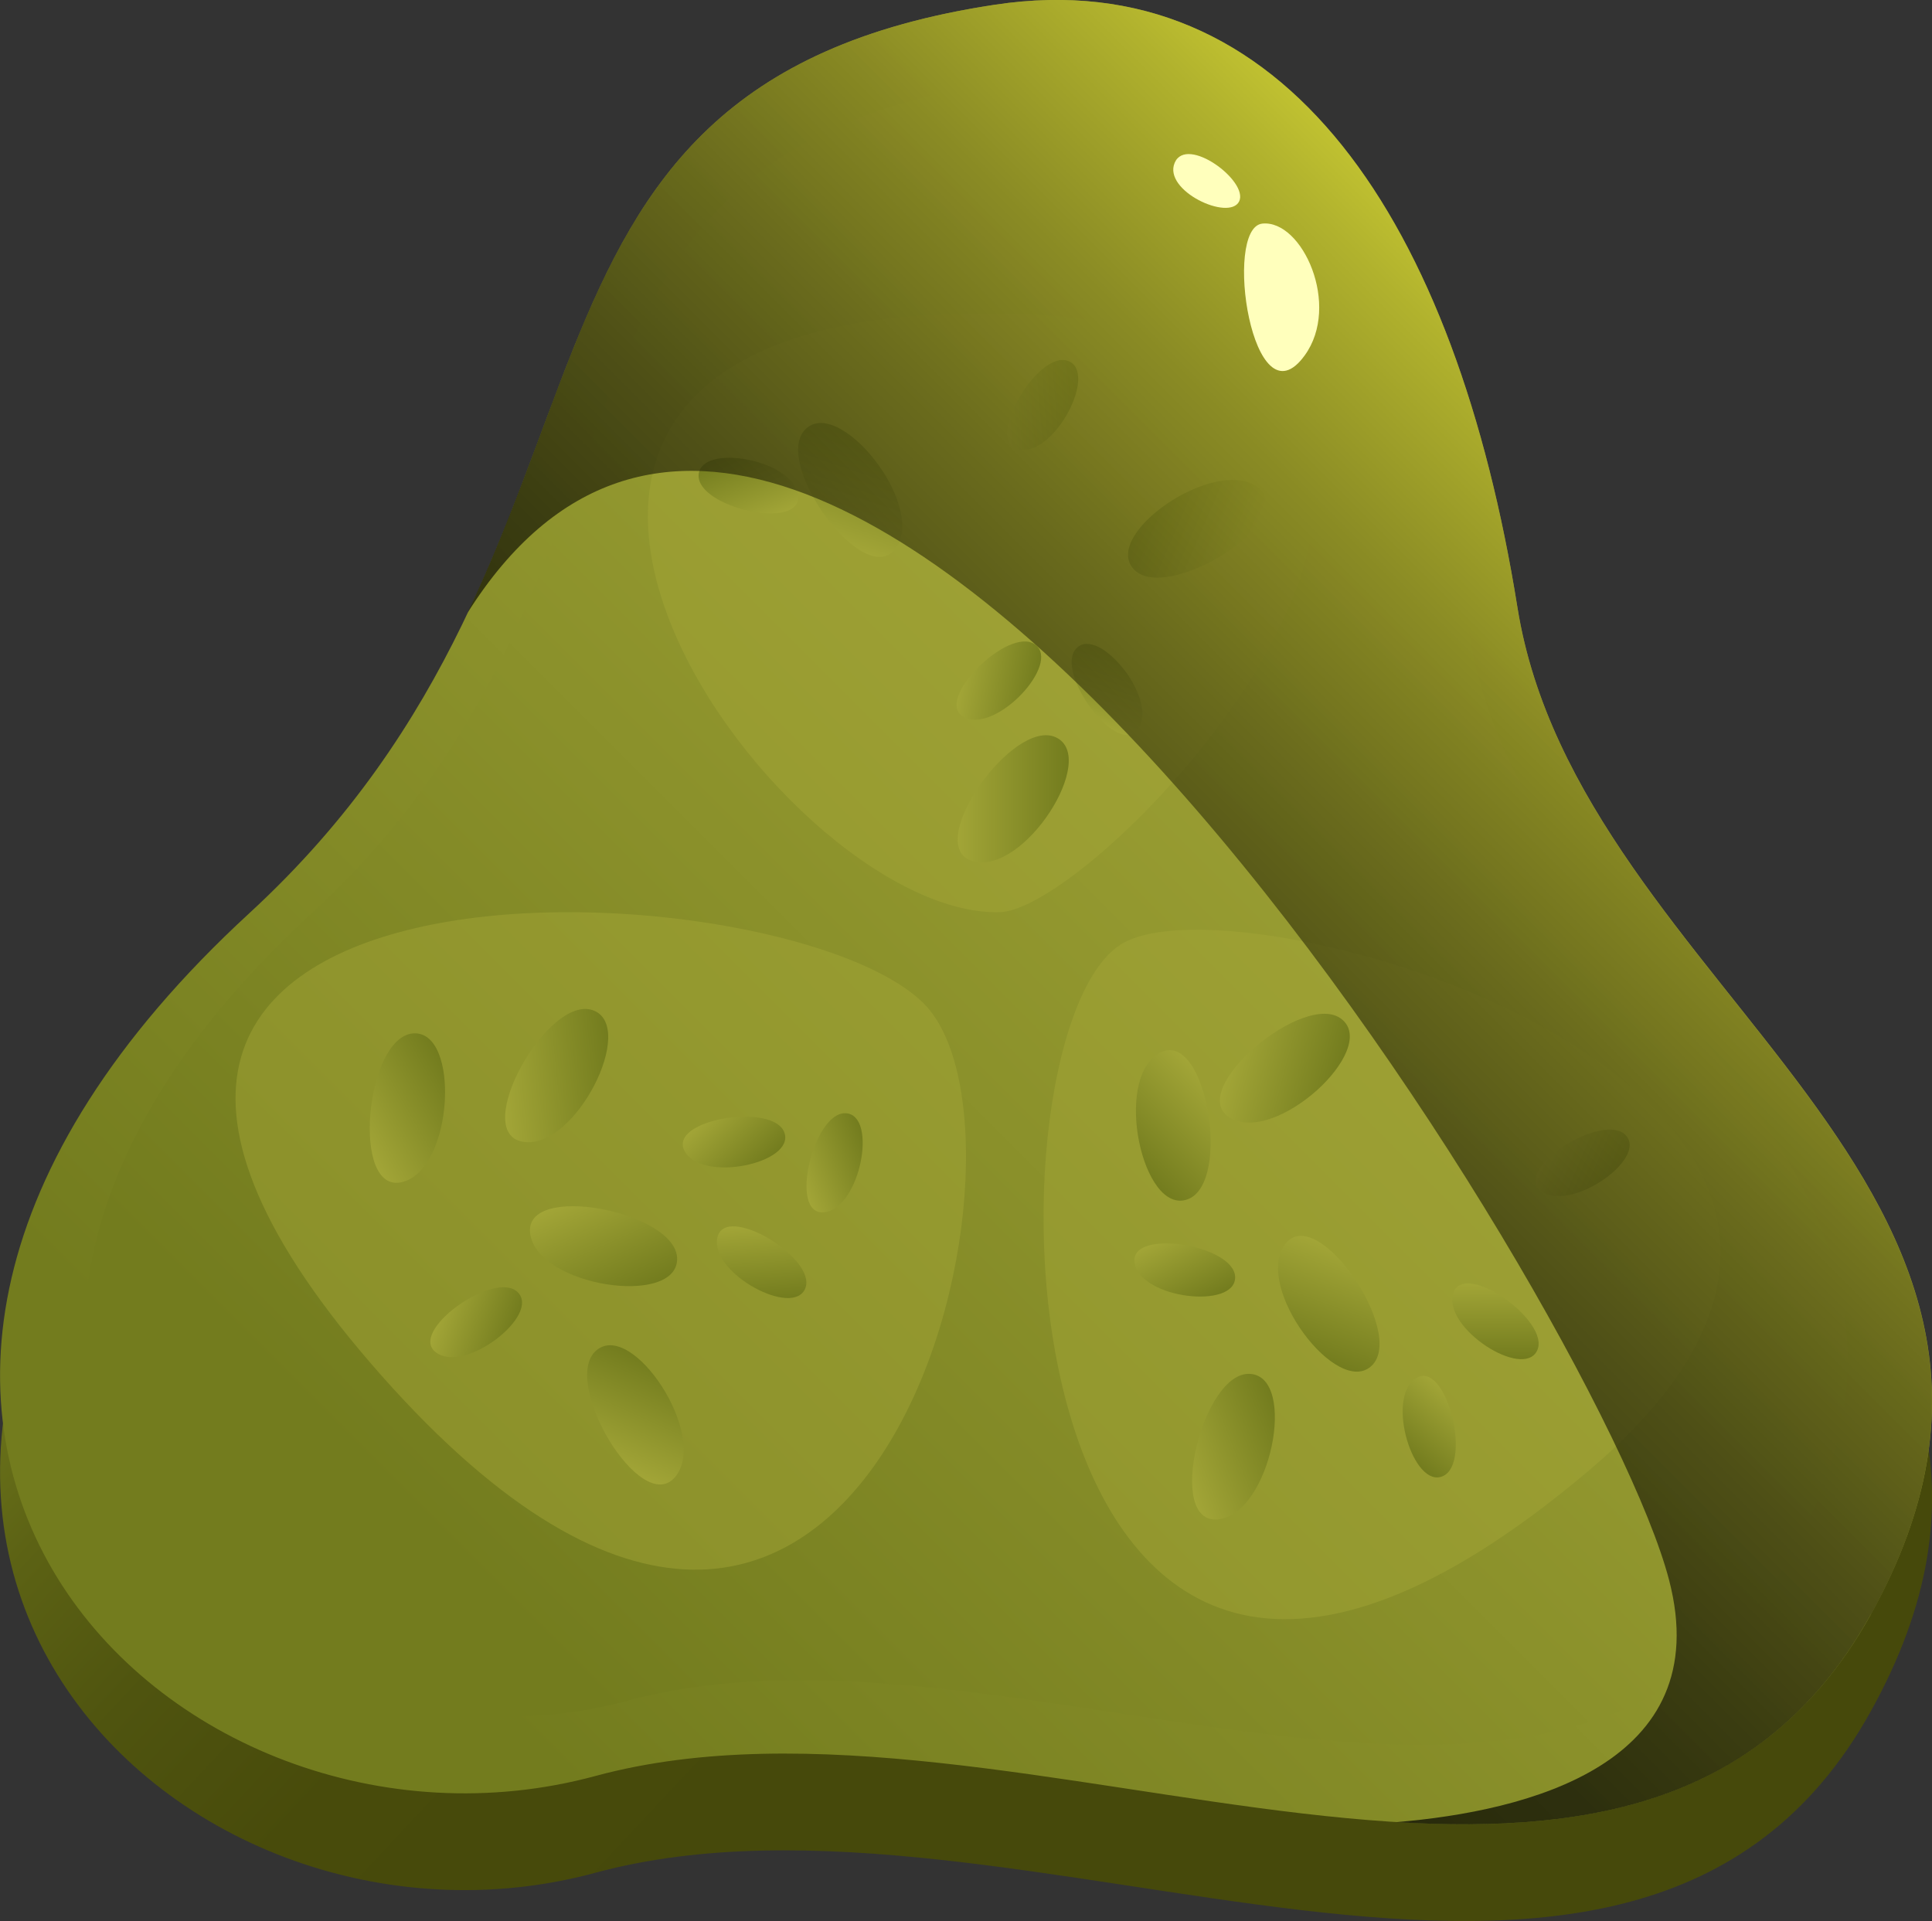 <?xml version="1.0" encoding="UTF-8"?>
<svg xmlns="http://www.w3.org/2000/svg" xmlns:xlink="http://www.w3.org/1999/xlink" viewBox="0 0 110.59 109.98">
  <rect x="0" y="0" width="110.59" height="109.98" fill="#333333" stroke="none"/>
  <defs>
    <style>
      .cls-1 {
        fill: url(#_Áåçûìÿííûé_ãðàäèåíò_1761-22);
      }

      .cls-1, .cls-2, .cls-3, .cls-4, .cls-5, .cls-6, .cls-7, .cls-8, .cls-9, .cls-10, .cls-11, .cls-12, .cls-13, .cls-14, .cls-15, .cls-16, .cls-17, .cls-18, .cls-19, .cls-20, .cls-21, .cls-22, .cls-23, .cls-24, .cls-25, .cls-26 {
        mix-blend-mode: screen;
      }

      .cls-2 {
        fill: url(#_Áåçûìÿííûé_ãðàäèåíò_1761-20);
      }

      .cls-3 {
        fill: url(#_Áåçûìÿííûé_ãðàäèåíò_1761-6);
      }

      .cls-4 {
        fill: url(#_Áåçûìÿííûé_ãðàäèåíò_1761-4);
      }

      .cls-27 {
        fill: url(#_Áåçûìÿííûé_ãðàäèåíò_1761);
      }

      .cls-5 {
        fill: url(#_Áåçûìÿííûé_ãðàäèåíò_1761-18);
      }

      .cls-6 {
        fill: url(#_Áåçûìÿííûé_ãðàäèåíò_1761-15);
      }

      .cls-28 {
        isolation: isolate;
      }

      .cls-7 {
        fill: url(#_Áåçûìÿííûé_ãðàäèåíò_1761-10);
      }

      .cls-8 {
        fill: url(#_Áåçûìÿííûé_ãðàäèåíò_1761-3);
      }

      .cls-9 {
        fill: url(#_Áåçûìÿííûé_ãðàäèåíò_1761-21);
      }

      .cls-10 {
        fill: url(#_Áåçûìÿííûé_ãðàäèåíò_1761-19);
      }

      .cls-11 {
        fill: url(#_Áåçûìÿííûé_ãðàäèåíò_1761-17);
      }

      .cls-12 {
        fill: url(#_Áåçûìÿííûé_ãðàäèåíò_1761-11);
      }

      .cls-13 {
        fill: url(#_Áåçûìÿííûé_ãðàäèåíò_1761-12);
      }

      .cls-14 {
        fill: url(#_Áåçûìÿííûé_ãðàäèåíò_1761-25);
      }

      .cls-15 {
        fill: url(#_Áåçûìÿííûé_ãðàäèåíò_1761-8);
      }

      .cls-16 {
        fill: url(#_Áåçûìÿííûé_ãðàäèåíò_226);
        opacity: .69;
      }

      .cls-17 {
        fill: #ffffbc;
      }

      .cls-29 {
        fill: #a2a537;
        mix-blend-mode: multiply;
        opacity: .48;
      }

      .cls-18 {
        fill: url(#_Áåçûìÿííûé_ãðàäèåíò_1761-13);
      }

      .cls-19 {
        fill: url(#_Áåçûìÿííûé_ãðàäèåíò_1761-2);
      }

      .cls-20 {
        fill: url(#_Áåçûìÿííûé_ãðàäèåíò_1761-7);
      }

      .cls-21 {
        fill: url(#_Áåçûìÿííûé_ãðàäèåíò_1761-14);
      }

      .cls-22 {
        fill: url(#_Áåçûìÿííûé_ãðàäèåíò_1761-9);
      }

      .cls-23 {
        fill: url(#_Áåçûìÿííûé_ãðàäèåíò_1761-23);
      }

      .cls-24 {
        fill: url(#_Áåçûìÿííûé_ãðàäèåíò_1761-16);
      }

      .cls-25 {
        fill: url(#_Áåçûìÿííûé_ãðàäèåíò_1761-24);
      }

      .cls-30 {
        fill: url(#_Áåçûìÿííûé_ãðàäèåíò_185);
      }

      .cls-26 {
        fill: url(#_Áåçûìÿííûé_ãðàäèåíò_1761-5);
      }
    </style>
    <linearGradient id="_Áåçûìÿííûé_ãðàäèåíò_185" data-name="Áåçûìÿííûé ãðàäèåíò 185" x1="89.49" y1="101.49" x2="28.33" y2="44.28" gradientUnits="userSpaceOnUse">
      <stop offset=".38" stop-color="#46490b"/>
      <stop offset=".61" stop-color="#484b0b"/>
      <stop offset=".75" stop-color="#4f540f"/>
      <stop offset=".87" stop-color="#5c6214"/>
      <stop offset=".98" stop-color="#6e771c"/>
      <stop offset="1" stop-color="#737c1e"/>
    </linearGradient>
    <linearGradient id="_Áåçûìÿííûé_ãðàäèåíò_1761" data-name="Áåçûìÿííûé ãðàäèåíò 1761" x1="88.39" y1="36.01" x2="27.37" y2="97.03" gradientUnits="userSpaceOnUse">
      <stop offset="0" stop-color="#a2a537"/>
      <stop offset="1" stop-color="#737c1e"/>
    </linearGradient>
    <linearGradient id="_Áåçûìÿííûé_ãðàäèåíò_1761-2" data-name="Áåçûìÿííûé ãðàäèåíò 1761" x1="85.5" y1="37.43" x2="29.81" y2="93.12" xlink:href="#_Áåçûìÿííûé_ãðàäèåíò_1761"/>
    <linearGradient id="_Áåçûìÿííûé_ãðàäèåíò_1761-3" data-name="Áåçûìÿííûé ãðàäèåíò 1761" x1="54.82" y1="45.73" x2="61.17" y2="45.73" xlink:href="#_Áåçûìÿííûé_ãðàäèåíò_1761"/>
    <linearGradient id="_Áåçûìÿííûé_ãðàäèåíò_1761-4" data-name="Áåçûìÿííûé ãðàäèåíò 1761" x1="332.22" y1="-226.27" x2="338.58" y2="-226.27" gradientTransform="translate(156.05 418.1) rotate(-71.39)" xlink:href="#_Áåçûìÿííûé_ãðàäèåíò_1761"/>
    <linearGradient id="_Áåçûìÿííûé_ãðàäèåíò_1761-5" data-name="Áåçûìÿííûé ãðàäèåíò 1761" x1="327.11" y1="-208.68" x2="331.43" y2="-208.68" gradientTransform="translate(156.05 418.1) rotate(-71.39)" xlink:href="#_Áåçûìÿííûé_ãðàäèåíò_1761"/>
    <linearGradient id="_Áåçûìÿííûé_ãðàäèåíò_1761-6" data-name="Áåçûìÿííûé ãðàäèåíò 1761" x1="67.81" y1="2.06" x2="72.13" y2="2.06" gradientTransform="translate(-10.2 27.13) rotate(-4.92)" xlink:href="#_Áåçûìÿííûé_ãðàäèåíò_1761"/>
    <linearGradient id="_Áåçûìÿííûé_ãðàäèåíò_1761-7" data-name="Áåçûìÿííûé ãðàäèåíò 1761" x1="50.85" y1="100.22" x2="55.18" y2="100.22" gradientTransform="translate(22.73 -69.06) rotate(10.18)" xlink:href="#_Áåçûìÿííûé_ãðàäèåíò_1761"/>
    <linearGradient id="_Áåçûìÿííûé_ãðàäèåíò_1761-8" data-name="Áåçûìÿííûé ãðàäèåíò 1761" x1="551.58" y1="-167.9" x2="555.91" y2="-167.9" gradientTransform="translate(407.74 476.91) rotate(-112.23)" xlink:href="#_Áåçûìÿííûé_ãðàäèåíò_1761"/>
    <linearGradient id="_Áåçûìÿííûé_ãðàäèåíò_1761-9" data-name="Áåçûìÿííûé ãðàäèåíò 1761" x1="672.13" y1="52" x2="678.49" y2="52" gradientTransform="translate(667.99 345.54) rotate(-156.67)" xlink:href="#_Áåçûìÿííûé_ãðàäèåíò_1761"/>
    <linearGradient id="_Áåçûìÿííûé_ãðàäèåíò_1761-10" data-name="Áåçûìÿííûé ãðàäèåíò 1761" x1="562.62" y1="376.32" x2="568.97" y2="376.32" gradientTransform="translate(734.32 -64.76) rotate(135.41)" xlink:href="#_Áåçûìÿííûé_ãðàäèåíò_1761"/>
    <linearGradient id="_Áåçûìÿííûé_ãðàäèåíò_1761-11" data-name="Áåçûìÿííûé ãðàäèåíò 1761" x1="434.4" y1="419.86" x2="440.75" y2="419.86" gradientTransform="translate(622.79 -187.76) rotate(110.54)" xlink:href="#_Áåçûìÿííûé_ãðàäèåíò_1761"/>
    <linearGradient id="_Áåçûìÿííûé_ãðàäèåíò_1761-12" data-name="Áåçûìÿííûé ãðàäèåíò 1761" x1="175.97" y1="377.93" x2="180.29" y2="377.93" gradientTransform="translate(329.5 -253.02) rotate(64.02)" xlink:href="#_Áåçûìÿííûé_ãðàäèåíò_1761"/>
    <linearGradient id="_Áåçûìÿííûé_ãðàäèåíò_1761-13" data-name="Áåçûìÿííûé ãðàäèåíò 1761" x1="321.57" y1="417.05" x2="325.9" y2="417.05" gradientTransform="translate(504.11 -246.22) rotate(90.26)" xlink:href="#_Áåçûìÿííûé_ãðàäèåíò_1761"/>
    <linearGradient id="_Áåçûìÿííûé_ãðàäèåíò_1761-14" data-name="Áåçûìÿííûé ãðàäèåíò 1761" x1="544.29" y1="374.11" x2="548.62" y2="374.11" gradientTransform="translate(721.22 -91.04) rotate(130.49)" xlink:href="#_Áåçûìÿííûé_ãðàäèåíò_1761"/>
    <linearGradient id="_Áåçûìÿííûé_ãðàäèåíò_1761-15" data-name="Áåçûìÿííûé ãðàäèåíò 1761" x1="54.03" y1="176.45" x2="58.35" y2="176.45" gradientTransform="translate(108.41 -117.78) rotate(23.18)" xlink:href="#_Áåçûìÿííûé_ãðàäèåíò_1761"/>
    <linearGradient id="_Áåçûìÿííûé_ãðàäèåíò_1761-16" data-name="Áåçûìÿííûé ãðàäèåíò 1761" x1="33.81" y1="127.72" x2="40.16" y2="127.72" gradientTransform="translate(70.71 -71.81) rotate(14.92)" xlink:href="#_Áåçûìÿííûé_ãðàäèåíò_1761"/>
    <linearGradient id="_Áåçûìÿííûé_ãðàäèåíò_1761-17" data-name="Áåçûìÿííûé ãðàäèåíò 1761" x1="75.52" y1="-50.43" x2="81.88" y2="-50.43" gradientTransform="translate(15.5 158.34) rotate(-21.25)" xlink:href="#_Áåçûìÿííûé_ãðàäèåíò_1761"/>
    <linearGradient id="_Áåçûìÿííûé_ãðàäèåíò_1761-18" data-name="Áåçûìÿííûé ãðàäèåíò 1761" x1="197.66" y1="419.71" x2="204.02" y2="419.71" gradientTransform="translate(336.33 -282.85) rotate(66.01)" xlink:href="#_Áåçûìÿííûé_ãðàäèåíò_1761"/>
    <linearGradient id="_Áåçûìÿííûé_ãðàäèåíò_1761-19" data-name="Áåçûìÿííûé ãðàäèåíò 1761" x1="6.31" y1="29.72" x2="12.67" y2="29.72" gradientTransform="translate(19.45 32.96) rotate(-5.74)" xlink:href="#_Áåçûìÿííûé_ãðàäèåíò_1761"/>
    <linearGradient id="_Áåçûìÿííûé_ãðàäèåíò_1761-20" data-name="Áåçûìÿííûé ãðàäèåíò 1761" x1="13.2" y1="205.91" x2="17.53" y2="205.91" gradientTransform="translate(81.45 -123.56) rotate(19.48)" xlink:href="#_Áåçûìÿííûé_ãðàäèåíò_1761"/>
    <linearGradient id="_Áåçûìÿííûé_ãðàäèåíò_1761-21" data-name="Áåçûìÿííûé ãðàäèåíò 1761" x1="98.65" y1="334.61" x2="102.98" y2="334.61" gradientTransform="translate(211.22 -240.49) rotate(45.72)" xlink:href="#_Áåçûìÿííûé_ãðàäèåíò_1761"/>
    <linearGradient id="_Áåçûìÿííûé_ãðàäèåíò_1761-22" data-name="Áåçûìÿííûé ãðàäèåíò 1761" x1="322.32" y1="455.41" x2="326.65" y2="455.41" gradientTransform="translate(474.96 -283.57) rotate(85.95)" xlink:href="#_Áåçûìÿííûé_ãðàäèåíò_1761"/>
    <linearGradient id="_Áåçûìÿííûé_ãðàäèåíò_1761-23" data-name="Áåçûìÿííûé ãðàäèåíò 1761" x1="47.57" y1="-45.88" x2="51.89" y2="-45.88" gradientTransform="translate(18.14 127.4) rotate(-21.35)" xlink:href="#_Áåçûìÿííûé_ãðàäèåíò_1761"/>
    <linearGradient id="_Áåçûìÿííûé_ãðàäèåíò_1761-24" data-name="Áåçûìÿííûé ãðàäèåíò 1761" x1="56.54" y1="-108.42" x2="62.89" y2="-108.42" gradientTransform="translate(24.93 187.19) rotate(-29.62)" xlink:href="#_Áåçûìÿííûé_ãðàäèåíò_1761"/>
    <linearGradient id="_Áåçûìÿííûé_ãðàäèåíò_1761-25" data-name="Áåçûìÿííûé ãðàäèåíò 1761" x1="234.07" y1="-227.31" x2="240.43" y2="-227.31" gradientTransform="translate(146.35 390.57) rotate(-65.79)" xlink:href="#_Áåçûìÿííûé_ãðàäèåíò_1761"/>
    <linearGradient id="_Áåçûìÿííûé_ãðàäèåíò_226" data-name="Áåçûìÿííûé ãðàäèåíò 226" x1="96.56" y1="27.84" x2="50.01" y2="74.39" gradientUnits="userSpaceOnUse">
      <stop offset="0" stop-color="#cece2e"/>
      <stop offset=".06" stop-color="#b8b829"/>
      <stop offset=".24" stop-color="#80801c"/>
      <stop offset=".42" stop-color="#525212"/>
      <stop offset=".58" stop-color="#2e2e0a"/>
      <stop offset=".73" stop-color="#151504"/>
      <stop offset=".87" stop-color="#050501"/>
      <stop offset=".98" stop-color="#000"/>
    </linearGradient>
  </defs>
  <g class="cls-28">
    <g id="Layer_2" data-name="Layer 2">
      <g id="_Ñëîé_1" data-name="Ñëîé 1">
        <g>
          <path class="cls-30" d="m56.95,5.81c16.65-2.51,26.39,12.51,29.91,34.5,3.52,21.99,33.87,33.05,20.23,57.65-13.64,24.6-48.82,2.7-73.01,9.25-24.19,6.55-51.36-20.37-19.79-49.41C37.59,36.36,26.16,10.46,56.95,5.81Z"/>
          <path class="cls-27" d="m56.95.27c16.65-2.51,26.39,12.51,29.91,34.5,3.52,21.99,33.87,33.05,20.23,57.65-13.64,24.6-48.82,2.7-73.01,9.25-24.19,6.55-51.36-20.37-19.79-49.41C37.59,30.82,26.16,4.92,56.95.27Z"/>
          <path class="cls-19" d="m56.8,4.81c15.19-2.29,24.09,11.42,27.3,31.49,3.21,20.07,30.91,30.17,18.47,52.62-12.44,22.45-44.56,2.46-66.64,8.44-22.08,5.98-46.87-18.6-18.07-45.1C39.14,32.68,28.7,9.05,56.8,4.81Z"/>
          <path class="cls-29" d="m57.22,52.22c6.44-.17,37.64-34.21-.82-34.27-36.78-.06-12.04,34.6.82,34.27Z"/>
          <path class="cls-29" d="m52.89,57.46c7.65,7.69-3.02,52.95-31.06,21.28-28.04-31.67,22.87-29.52,31.06-21.28Z"/>
          <path class="cls-29" d="m64.15,54.07c6.93-4.42,51.96,8.91,26.72,30.18-34.14,28.78-35.15-24.81-26.72-30.18Z"/>
          <g>
            <path class="cls-8" d="m55.69,49.3c2.93.82,7.22-5.94,4.75-7.09-2.47-1.15-7.68,6.27-4.75,7.09Z"/>
            <path class="cls-4" d="m51.29,31.36c1.72-2.52-3.32-8.74-5.21-6.76-1.88,1.98,3.49,9.28,5.21,6.76Z"/>
            <path class="cls-26" d="m65.15,41.72c1.17-1.71-2.26-5.94-3.54-4.6-1.28,1.34,2.37,6.31,3.54,4.6Z"/>
            <path class="cls-3" d="m58.33,25.74c2.04.39,4.55-4.45,2.8-5.08s-4.84,4.7-2.8,5.08Z"/>
            <path class="cls-20" d="m55.21,41.07c1.86.9,5.55-3.11,4.03-4.18-1.52-1.07-5.89,3.27-4.03,4.18Z"/>
            <path class="cls-15" d="m45.68,28.36c-.24-2.06-5.6-3.02-5.69-1.16s5.92,3.22,5.69,1.16Z"/>
            <path class="cls-22" d="m72.05,27.94c-2.36-1.92-8.98,2.59-7.17,4.63,1.81,2.04,9.53-2.71,7.17-4.63Z"/>
          </g>
          <g>
            <path class="cls-7" d="m66.37,60.28c-2.67,1.47-.97,9.3,1.6,8.38,2.57-.91,1.07-9.85-1.6-8.38Z"/>
            <path class="cls-12" d="m73.55,71.24c-1.8,2.46,3.03,8.84,4.98,6.93,1.95-1.91-3.17-9.39-4.98-6.93Z"/>
            <path class="cls-13" d="m64.95,72.32c.37,2.04,5.78,2.65,5.75.79-.03-1.86-6.12-2.83-5.75-.79Z"/>
            <path class="cls-18" d="m83.18,74.06c-.57,1.99,4.02,4.93,4.81,3.25.79-1.68-4.24-5.24-4.81-3.25Z"/>
            <path class="cls-21" d="m81.03,78.91c-1.72,1.15-.12,6.36,1.57,5.59,1.69-.77.15-6.74-1.57-5.59Z"/>
            <path class="cls-6" d="m88.2,68.16c1.61,1.3,6.11-1.78,4.87-3.16-1.24-1.38-6.48,1.86-4.87,3.16Z"/>
            <path class="cls-24" d="m70.41,63.99c2.62,1.55,8.51-3.88,6.41-5.63-2.09-1.75-9.03,4.08-6.41,5.63Z"/>
            <path class="cls-11" d="m69.71,86.98c3.03-.29,4.58-8.15,1.85-8.33-2.72-.18-4.88,8.62-1.85,8.33Z"/>
          </g>
          <g>
            <path class="cls-5" d="m30.35,70.64c.44,3.01,8.36,4.18,8.41,1.45.05-2.73-8.85-4.47-8.41-1.45Z"/>
            <path class="cls-10" d="m29.92,65.36c3,.53,6.59-6.63,4.01-7.53-2.58-.9-7.01,7-4.01,7.53Z"/>
            <path class="cls-2" d="m24.98,77.44c1.69,1.19,5.98-2.17,4.65-3.47-1.32-1.3-6.35,2.28-4.65,3.47Z"/>
            <path class="cls-9" d="m39.19,65.9c.99,1.82,6.32.7,5.71-1.06-.61-1.75-6.7-.76-5.71,1.06Z"/>
            <path class="cls-1" d="m41.06,70.86c-.42,2.03,4.38,4.61,5.04,2.88.66-1.73-4.62-4.91-5.04-2.88Z"/>
            <path class="cls-23" d="m47.17,69.4c2.06-.2,3.1-5.55,1.25-5.67-1.85-.12-3.31,5.87-1.25,5.67Z"/>
            <path class="cls-25" d="m23.02,67.67c2.96-.73,3.34-8.73.62-8.51-2.72.22-3.58,9.24-.62,8.51Z"/>
            <path class="cls-14" d="m38.65,84.55c1.95-2.34-2.45-9.02-4.52-7.24s2.57,9.57,4.52,7.24Z"/>
          </g>
          <path class="cls-16" d="m107.09,92.43c13.63-24.6-16.71-35.66-20.23-57.65C83.34,12.78,73.59-2.24,56.95.27c-22.78,3.44-22.45,18.5-30.18,34.8,20.19-31.95,64.69,39.69,68.77,55.38,2.75,10.57-8.17,13.24-15.61,13.86,11.33.69,21.26-1.24,27.15-11.88Z"/>
          <path class="cls-17" d="m74.68,20.35c-2.98,4.11-4.7-7.32-2.42-7.55,2.28-.23,4.51,4.68,2.42,7.55Z"/>
          <path class="cls-17" d="m70.93,11.53c-.57,1.15-4.37-.61-3.69-2.21.68-1.6,4.25,1.05,3.69,2.21Z"/>
        </g>
      </g>
    </g>
  </g>
</svg>